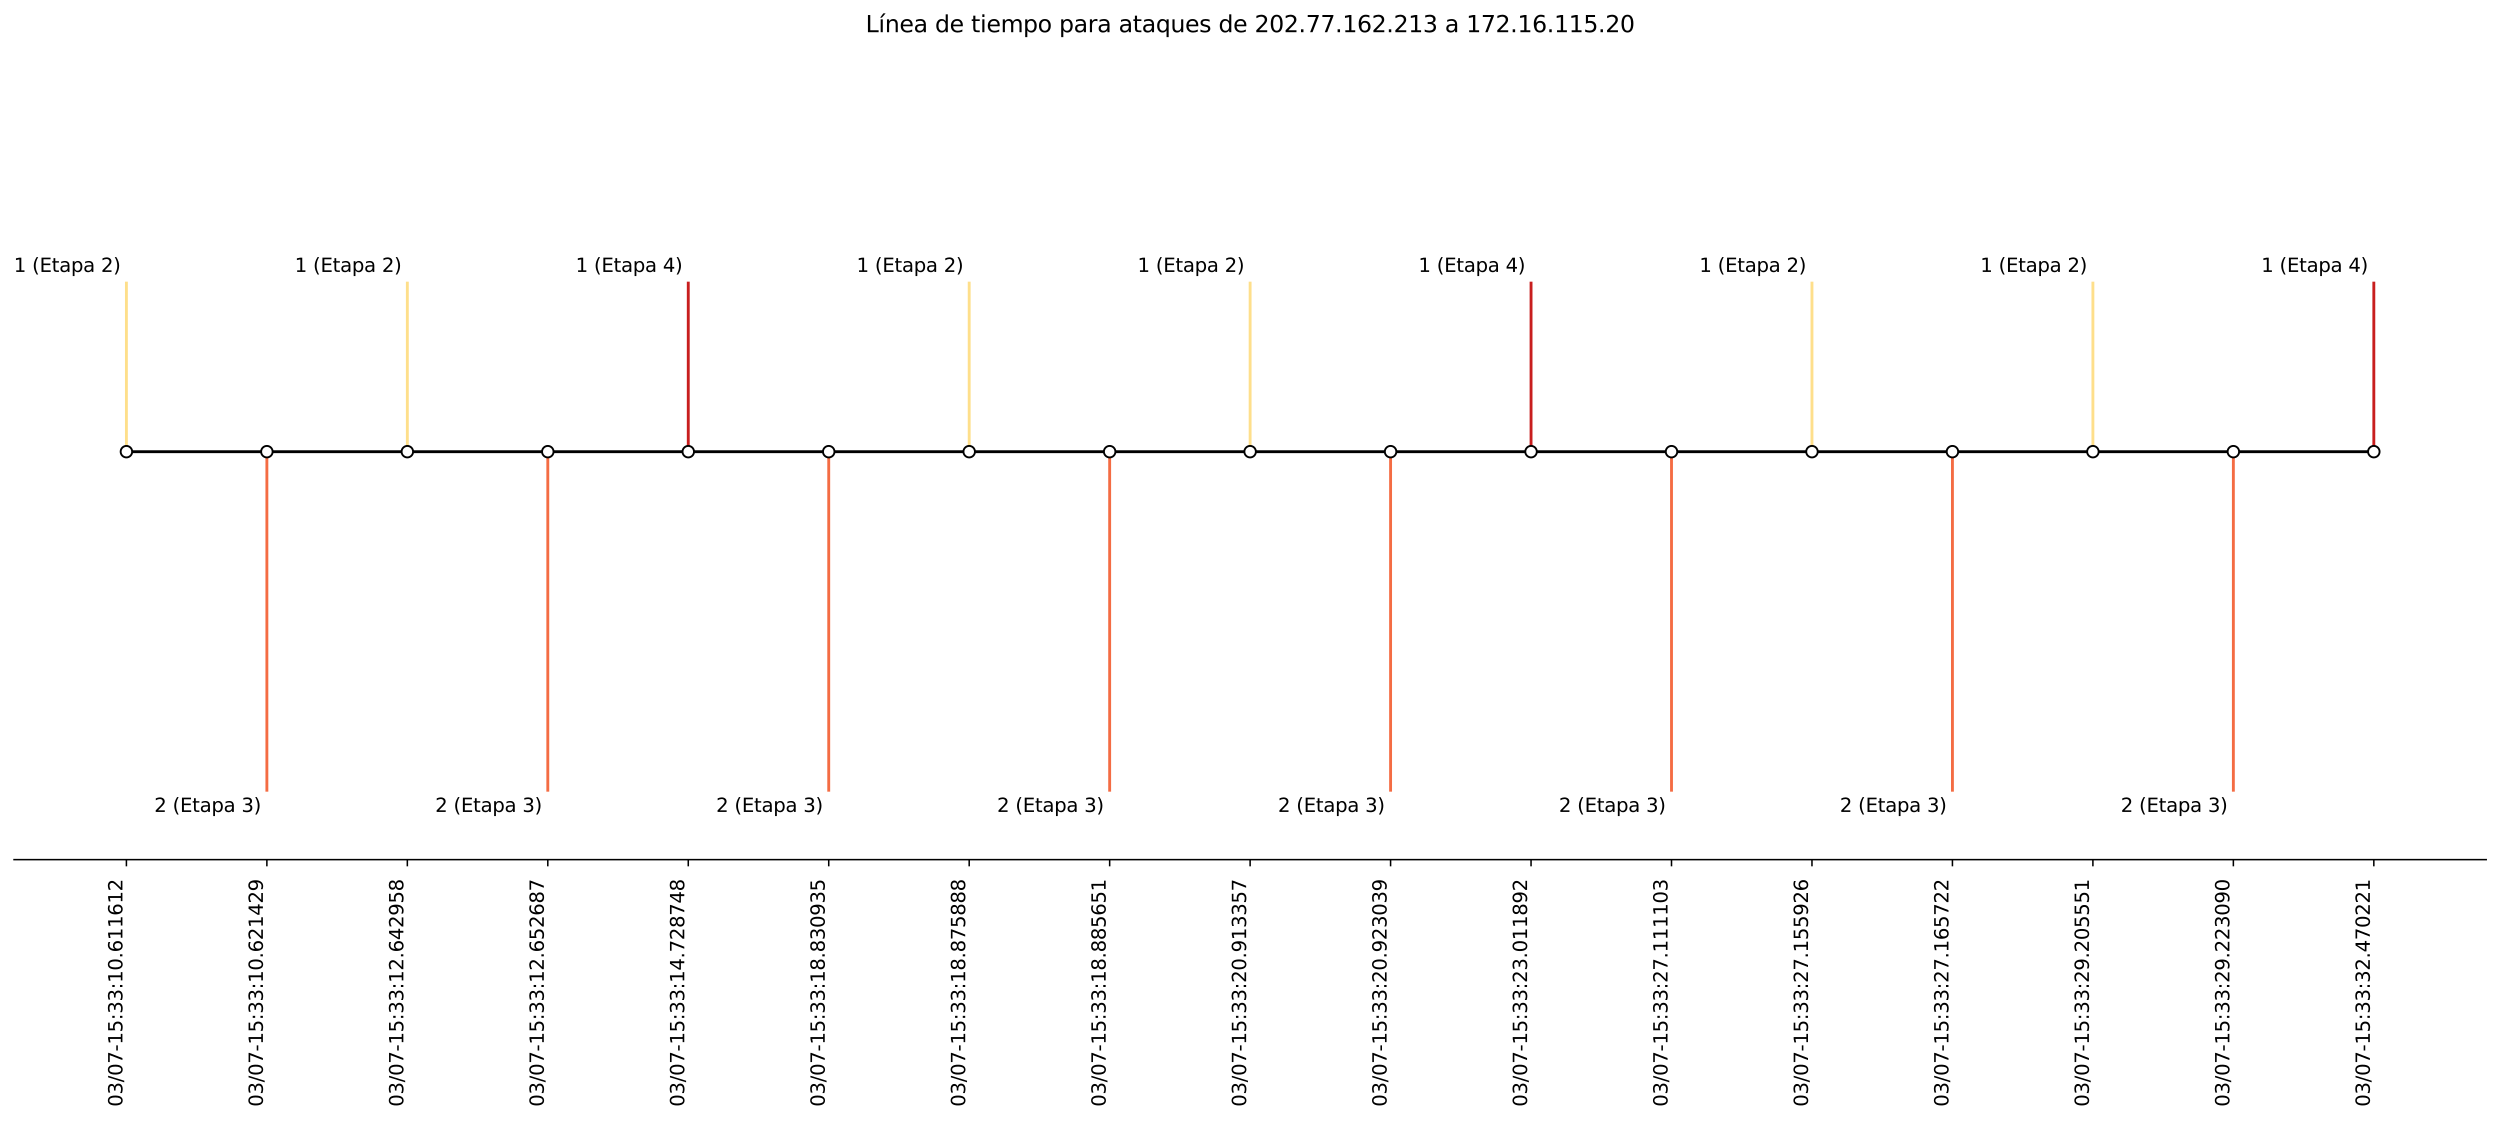 <?xml version="1.0" encoding="utf-8" standalone="no"?>
<!DOCTYPE svg PUBLIC "-//W3C//DTD SVG 1.1//EN"
  "http://www.w3.org/Graphics/SVG/1.1/DTD/svg11.dtd">
<svg height="584.4pt" version="1.1" viewBox="0 0 1303.836 584.4" width="1303.836pt" xmlns="http://www.w3.org/2000/svg" xmlns:xlink="http://www.w3.org/1999/xlink">
 <defs>
  <style type="text/css">*{stroke-linecap:butt;stroke-linejoin:round;}</style>
 </defs>
 <g id="figure_1">
  <g id="patch_1">
   <path d="M 0 584.4 
L 1303.836 584.4 
L 1303.836 0 
L 0 0 
z
" style="fill:#ffffff;"/>
  </g>
  <g id="axes_1">
   <g id="patch_2">
    <path d="M 7.323 448.329 
L 1296.636 448.329 
L 1296.636 22.798 
L 7.323 22.798 
z
" style="fill:#ffffff;"/>
   </g>
   <g id="matplotlib.axis_1">
    <g id="xtick_1">
     <g id="line2d_1">
      <defs>
       <path d="M 0 0 
L 0 3.5 
" id="mc23d4ef102" style="stroke:#000000;stroke-width:0.8;"/>
      </defs>
      <g>
       <use style="stroke:#000000;stroke-width:0.8;" x="65.928" xlink:href="#mc23d4ef102" y="448.329"/>
      </g>
     </g>
     <g id="text_1">
      <!-- 03/07-15:33:10.611612  -->
      <g transform="translate(63.848 577.2)rotate(-90)scale(0.1 -0.1)">
       <defs>
        <path d="M 2034 4250 
Q 1547 4250 1301 3770 
Q 1056 3291 1056 2328 
Q 1056 1369 1301 889 
Q 1547 409 2034 409 
Q 2525 409 2770 889 
Q 3016 1369 3016 2328 
Q 3016 3291 2770 3770 
Q 2525 4250 2034 4250 
z
M 2034 4750 
Q 2819 4750 3233 4129 
Q 3647 3509 3647 2328 
Q 3647 1150 3233 529 
Q 2819 -91 2034 -91 
Q 1250 -91 836 529 
Q 422 1150 422 2328 
Q 422 3509 836 4129 
Q 1250 4750 2034 4750 
z
" id="DejaVuSans-30" transform="scale(0.016)"/>
        <path d="M 2597 2516 
Q 3050 2419 3304 2112 
Q 3559 1806 3559 1356 
Q 3559 666 3084 287 
Q 2609 -91 1734 -91 
Q 1441 -91 1130 -33 
Q 819 25 488 141 
L 488 750 
Q 750 597 1062 519 
Q 1375 441 1716 441 
Q 2309 441 2620 675 
Q 2931 909 2931 1356 
Q 2931 1769 2642 2001 
Q 2353 2234 1838 2234 
L 1294 2234 
L 1294 2753 
L 1863 2753 
Q 2328 2753 2575 2939 
Q 2822 3125 2822 3475 
Q 2822 3834 2567 4026 
Q 2313 4219 1838 4219 
Q 1578 4219 1281 4162 
Q 984 4106 628 3988 
L 628 4550 
Q 988 4650 1302 4700 
Q 1616 4750 1894 4750 
Q 2613 4750 3031 4423 
Q 3450 4097 3450 3541 
Q 3450 3153 3228 2886 
Q 3006 2619 2597 2516 
z
" id="DejaVuSans-33" transform="scale(0.016)"/>
        <path d="M 1625 4666 
L 2156 4666 
L 531 -594 
L 0 -594 
L 1625 4666 
z
" id="DejaVuSans-2f" transform="scale(0.016)"/>
        <path d="M 525 4666 
L 3525 4666 
L 3525 4397 
L 1831 0 
L 1172 0 
L 2766 4134 
L 525 4134 
L 525 4666 
z
" id="DejaVuSans-37" transform="scale(0.016)"/>
        <path d="M 313 2009 
L 1997 2009 
L 1997 1497 
L 313 1497 
L 313 2009 
z
" id="DejaVuSans-2d" transform="scale(0.016)"/>
        <path d="M 794 531 
L 1825 531 
L 1825 4091 
L 703 3866 
L 703 4441 
L 1819 4666 
L 2450 4666 
L 2450 531 
L 3481 531 
L 3481 0 
L 794 0 
L 794 531 
z
" id="DejaVuSans-31" transform="scale(0.016)"/>
        <path d="M 691 4666 
L 3169 4666 
L 3169 4134 
L 1269 4134 
L 1269 2991 
Q 1406 3038 1543 3061 
Q 1681 3084 1819 3084 
Q 2600 3084 3056 2656 
Q 3513 2228 3513 1497 
Q 3513 744 3044 326 
Q 2575 -91 1722 -91 
Q 1428 -91 1123 -41 
Q 819 9 494 109 
L 494 744 
Q 775 591 1075 516 
Q 1375 441 1709 441 
Q 2250 441 2565 725 
Q 2881 1009 2881 1497 
Q 2881 1984 2565 2268 
Q 2250 2553 1709 2553 
Q 1456 2553 1204 2497 
Q 953 2441 691 2322 
L 691 4666 
z
" id="DejaVuSans-35" transform="scale(0.016)"/>
        <path d="M 750 794 
L 1409 794 
L 1409 0 
L 750 0 
L 750 794 
z
M 750 3309 
L 1409 3309 
L 1409 2516 
L 750 2516 
L 750 3309 
z
" id="DejaVuSans-3a" transform="scale(0.016)"/>
        <path d="M 684 794 
L 1344 794 
L 1344 0 
L 684 0 
L 684 794 
z
" id="DejaVuSans-2e" transform="scale(0.016)"/>
        <path d="M 2113 2584 
Q 1688 2584 1439 2293 
Q 1191 2003 1191 1497 
Q 1191 994 1439 701 
Q 1688 409 2113 409 
Q 2538 409 2786 701 
Q 3034 994 3034 1497 
Q 3034 2003 2786 2293 
Q 2538 2584 2113 2584 
z
M 3366 4563 
L 3366 3988 
Q 3128 4100 2886 4159 
Q 2644 4219 2406 4219 
Q 1781 4219 1451 3797 
Q 1122 3375 1075 2522 
Q 1259 2794 1537 2939 
Q 1816 3084 2150 3084 
Q 2853 3084 3261 2657 
Q 3669 2231 3669 1497 
Q 3669 778 3244 343 
Q 2819 -91 2113 -91 
Q 1303 -91 875 529 
Q 447 1150 447 2328 
Q 447 3434 972 4092 
Q 1497 4750 2381 4750 
Q 2619 4750 2861 4703 
Q 3103 4656 3366 4563 
z
" id="DejaVuSans-36" transform="scale(0.016)"/>
        <path d="M 1228 531 
L 3431 531 
L 3431 0 
L 469 0 
L 469 531 
Q 828 903 1448 1529 
Q 2069 2156 2228 2338 
Q 2531 2678 2651 2914 
Q 2772 3150 2772 3378 
Q 2772 3750 2511 3984 
Q 2250 4219 1831 4219 
Q 1534 4219 1204 4116 
Q 875 4013 500 3803 
L 500 4441 
Q 881 4594 1212 4672 
Q 1544 4750 1819 4750 
Q 2544 4750 2975 4387 
Q 3406 4025 3406 3419 
Q 3406 3131 3298 2873 
Q 3191 2616 2906 2266 
Q 2828 2175 2409 1742 
Q 1991 1309 1228 531 
z
" id="DejaVuSans-32" transform="scale(0.016)"/>
        <path id="DejaVuSans-20" transform="scale(0.016)"/>
       </defs>
       <use xlink:href="#DejaVuSans-30"/>
       <use x="63.623" xlink:href="#DejaVuSans-33"/>
       <use x="127.246" xlink:href="#DejaVuSans-2f"/>
       <use x="160.938" xlink:href="#DejaVuSans-30"/>
       <use x="224.561" xlink:href="#DejaVuSans-37"/>
       <use x="288.184" xlink:href="#DejaVuSans-2d"/>
       <use x="324.268" xlink:href="#DejaVuSans-31"/>
       <use x="387.891" xlink:href="#DejaVuSans-35"/>
       <use x="451.514" xlink:href="#DejaVuSans-3a"/>
       <use x="485.205" xlink:href="#DejaVuSans-33"/>
       <use x="548.828" xlink:href="#DejaVuSans-33"/>
       <use x="612.451" xlink:href="#DejaVuSans-3a"/>
       <use x="646.143" xlink:href="#DejaVuSans-31"/>
       <use x="709.766" xlink:href="#DejaVuSans-30"/>
       <use x="773.389" xlink:href="#DejaVuSans-2e"/>
       <use x="805.176" xlink:href="#DejaVuSans-36"/>
       <use x="868.799" xlink:href="#DejaVuSans-31"/>
       <use x="932.422" xlink:href="#DejaVuSans-31"/>
       <use x="996.045" xlink:href="#DejaVuSans-36"/>
       <use x="1059.668" xlink:href="#DejaVuSans-31"/>
       <use x="1123.291" xlink:href="#DejaVuSans-32"/>
       <use x="1186.914" xlink:href="#DejaVuSans-20"/>
      </g>
     </g>
    </g>
    <g id="xtick_2">
     <g id="line2d_2">
      <g>
       <use style="stroke:#000000;stroke-width:0.8;" x="139.185" xlink:href="#mc23d4ef102" y="448.329"/>
      </g>
     </g>
     <g id="text_2">
      <!-- 03/07-15:33:10.621429  -->
      <g transform="translate(137.105 577.2)rotate(-90)scale(0.1 -0.1)">
       <defs>
        <path d="M 2419 4116 
L 825 1625 
L 2419 1625 
L 2419 4116 
z
M 2253 4666 
L 3047 4666 
L 3047 1625 
L 3713 1625 
L 3713 1100 
L 3047 1100 
L 3047 0 
L 2419 0 
L 2419 1100 
L 313 1100 
L 313 1709 
L 2253 4666 
z
" id="DejaVuSans-34" transform="scale(0.016)"/>
        <path d="M 703 97 
L 703 672 
Q 941 559 1184 500 
Q 1428 441 1663 441 
Q 2288 441 2617 861 
Q 2947 1281 2994 2138 
Q 2813 1869 2534 1725 
Q 2256 1581 1919 1581 
Q 1219 1581 811 2004 
Q 403 2428 403 3163 
Q 403 3881 828 4315 
Q 1253 4750 1959 4750 
Q 2769 4750 3195 4129 
Q 3622 3509 3622 2328 
Q 3622 1225 3098 567 
Q 2575 -91 1691 -91 
Q 1453 -91 1209 -44 
Q 966 3 703 97 
z
M 1959 2075 
Q 2384 2075 2632 2365 
Q 2881 2656 2881 3163 
Q 2881 3666 2632 3958 
Q 2384 4250 1959 4250 
Q 1534 4250 1286 3958 
Q 1038 3666 1038 3163 
Q 1038 2656 1286 2365 
Q 1534 2075 1959 2075 
z
" id="DejaVuSans-39" transform="scale(0.016)"/>
       </defs>
       <use xlink:href="#DejaVuSans-30"/>
       <use x="63.623" xlink:href="#DejaVuSans-33"/>
       <use x="127.246" xlink:href="#DejaVuSans-2f"/>
       <use x="160.938" xlink:href="#DejaVuSans-30"/>
       <use x="224.561" xlink:href="#DejaVuSans-37"/>
       <use x="288.184" xlink:href="#DejaVuSans-2d"/>
       <use x="324.268" xlink:href="#DejaVuSans-31"/>
       <use x="387.891" xlink:href="#DejaVuSans-35"/>
       <use x="451.514" xlink:href="#DejaVuSans-3a"/>
       <use x="485.205" xlink:href="#DejaVuSans-33"/>
       <use x="548.828" xlink:href="#DejaVuSans-33"/>
       <use x="612.451" xlink:href="#DejaVuSans-3a"/>
       <use x="646.143" xlink:href="#DejaVuSans-31"/>
       <use x="709.766" xlink:href="#DejaVuSans-30"/>
       <use x="773.389" xlink:href="#DejaVuSans-2e"/>
       <use x="805.176" xlink:href="#DejaVuSans-36"/>
       <use x="868.799" xlink:href="#DejaVuSans-32"/>
       <use x="932.422" xlink:href="#DejaVuSans-31"/>
       <use x="996.045" xlink:href="#DejaVuSans-34"/>
       <use x="1059.668" xlink:href="#DejaVuSans-32"/>
       <use x="1123.291" xlink:href="#DejaVuSans-39"/>
       <use x="1186.914" xlink:href="#DejaVuSans-20"/>
      </g>
     </g>
    </g>
    <g id="xtick_3">
     <g id="line2d_3">
      <g>
       <use style="stroke:#000000;stroke-width:0.8;" x="212.441" xlink:href="#mc23d4ef102" y="448.329"/>
      </g>
     </g>
     <g id="text_3">
      <!-- 03/07-15:33:12.642958  -->
      <g transform="translate(210.361 577.2)rotate(-90)scale(0.1 -0.1)">
       <defs>
        <path d="M 2034 2216 
Q 1584 2216 1326 1975 
Q 1069 1734 1069 1313 
Q 1069 891 1326 650 
Q 1584 409 2034 409 
Q 2484 409 2743 651 
Q 3003 894 3003 1313 
Q 3003 1734 2745 1975 
Q 2488 2216 2034 2216 
z
M 1403 2484 
Q 997 2584 770 2862 
Q 544 3141 544 3541 
Q 544 4100 942 4425 
Q 1341 4750 2034 4750 
Q 2731 4750 3128 4425 
Q 3525 4100 3525 3541 
Q 3525 3141 3298 2862 
Q 3072 2584 2669 2484 
Q 3125 2378 3379 2068 
Q 3634 1759 3634 1313 
Q 3634 634 3220 271 
Q 2806 -91 2034 -91 
Q 1263 -91 848 271 
Q 434 634 434 1313 
Q 434 1759 690 2068 
Q 947 2378 1403 2484 
z
M 1172 3481 
Q 1172 3119 1398 2916 
Q 1625 2713 2034 2713 
Q 2441 2713 2670 2916 
Q 2900 3119 2900 3481 
Q 2900 3844 2670 4047 
Q 2441 4250 2034 4250 
Q 1625 4250 1398 4047 
Q 1172 3844 1172 3481 
z
" id="DejaVuSans-38" transform="scale(0.016)"/>
       </defs>
       <use xlink:href="#DejaVuSans-30"/>
       <use x="63.623" xlink:href="#DejaVuSans-33"/>
       <use x="127.246" xlink:href="#DejaVuSans-2f"/>
       <use x="160.938" xlink:href="#DejaVuSans-30"/>
       <use x="224.561" xlink:href="#DejaVuSans-37"/>
       <use x="288.184" xlink:href="#DejaVuSans-2d"/>
       <use x="324.268" xlink:href="#DejaVuSans-31"/>
       <use x="387.891" xlink:href="#DejaVuSans-35"/>
       <use x="451.514" xlink:href="#DejaVuSans-3a"/>
       <use x="485.205" xlink:href="#DejaVuSans-33"/>
       <use x="548.828" xlink:href="#DejaVuSans-33"/>
       <use x="612.451" xlink:href="#DejaVuSans-3a"/>
       <use x="646.143" xlink:href="#DejaVuSans-31"/>
       <use x="709.766" xlink:href="#DejaVuSans-32"/>
       <use x="773.389" xlink:href="#DejaVuSans-2e"/>
       <use x="805.176" xlink:href="#DejaVuSans-36"/>
       <use x="868.799" xlink:href="#DejaVuSans-34"/>
       <use x="932.422" xlink:href="#DejaVuSans-32"/>
       <use x="996.045" xlink:href="#DejaVuSans-39"/>
       <use x="1059.668" xlink:href="#DejaVuSans-35"/>
       <use x="1123.291" xlink:href="#DejaVuSans-38"/>
       <use x="1186.914" xlink:href="#DejaVuSans-20"/>
      </g>
     </g>
    </g>
    <g id="xtick_4">
     <g id="line2d_4">
      <g>
       <use style="stroke:#000000;stroke-width:0.8;" x="285.697" xlink:href="#mc23d4ef102" y="448.329"/>
      </g>
     </g>
     <g id="text_4">
      <!-- 03/07-15:33:12.652687  -->
      <g transform="translate(283.618 577.2)rotate(-90)scale(0.1 -0.1)">
       <use xlink:href="#DejaVuSans-30"/>
       <use x="63.623" xlink:href="#DejaVuSans-33"/>
       <use x="127.246" xlink:href="#DejaVuSans-2f"/>
       <use x="160.938" xlink:href="#DejaVuSans-30"/>
       <use x="224.561" xlink:href="#DejaVuSans-37"/>
       <use x="288.184" xlink:href="#DejaVuSans-2d"/>
       <use x="324.268" xlink:href="#DejaVuSans-31"/>
       <use x="387.891" xlink:href="#DejaVuSans-35"/>
       <use x="451.514" xlink:href="#DejaVuSans-3a"/>
       <use x="485.205" xlink:href="#DejaVuSans-33"/>
       <use x="548.828" xlink:href="#DejaVuSans-33"/>
       <use x="612.451" xlink:href="#DejaVuSans-3a"/>
       <use x="646.143" xlink:href="#DejaVuSans-31"/>
       <use x="709.766" xlink:href="#DejaVuSans-32"/>
       <use x="773.389" xlink:href="#DejaVuSans-2e"/>
       <use x="805.176" xlink:href="#DejaVuSans-36"/>
       <use x="868.799" xlink:href="#DejaVuSans-35"/>
       <use x="932.422" xlink:href="#DejaVuSans-32"/>
       <use x="996.045" xlink:href="#DejaVuSans-36"/>
       <use x="1059.668" xlink:href="#DejaVuSans-38"/>
       <use x="1123.291" xlink:href="#DejaVuSans-37"/>
       <use x="1186.914" xlink:href="#DejaVuSans-20"/>
      </g>
     </g>
    </g>
    <g id="xtick_5">
     <g id="line2d_5">
      <g>
       <use style="stroke:#000000;stroke-width:0.8;" x="358.954" xlink:href="#mc23d4ef102" y="448.329"/>
      </g>
     </g>
     <g id="text_5">
      <!-- 03/07-15:33:14.728748  -->
      <g transform="translate(356.874 577.2)rotate(-90)scale(0.1 -0.1)">
       <use xlink:href="#DejaVuSans-30"/>
       <use x="63.623" xlink:href="#DejaVuSans-33"/>
       <use x="127.246" xlink:href="#DejaVuSans-2f"/>
       <use x="160.938" xlink:href="#DejaVuSans-30"/>
       <use x="224.561" xlink:href="#DejaVuSans-37"/>
       <use x="288.184" xlink:href="#DejaVuSans-2d"/>
       <use x="324.268" xlink:href="#DejaVuSans-31"/>
       <use x="387.891" xlink:href="#DejaVuSans-35"/>
       <use x="451.514" xlink:href="#DejaVuSans-3a"/>
       <use x="485.205" xlink:href="#DejaVuSans-33"/>
       <use x="548.828" xlink:href="#DejaVuSans-33"/>
       <use x="612.451" xlink:href="#DejaVuSans-3a"/>
       <use x="646.143" xlink:href="#DejaVuSans-31"/>
       <use x="709.766" xlink:href="#DejaVuSans-34"/>
       <use x="773.389" xlink:href="#DejaVuSans-2e"/>
       <use x="805.176" xlink:href="#DejaVuSans-37"/>
       <use x="868.799" xlink:href="#DejaVuSans-32"/>
       <use x="932.422" xlink:href="#DejaVuSans-38"/>
       <use x="996.045" xlink:href="#DejaVuSans-37"/>
       <use x="1059.668" xlink:href="#DejaVuSans-34"/>
       <use x="1123.291" xlink:href="#DejaVuSans-38"/>
       <use x="1186.914" xlink:href="#DejaVuSans-20"/>
      </g>
     </g>
    </g>
    <g id="xtick_6">
     <g id="line2d_6">
      <g>
       <use style="stroke:#000000;stroke-width:0.8;" x="432.21" xlink:href="#mc23d4ef102" y="448.329"/>
      </g>
     </g>
     <g id="text_6">
      <!-- 03/07-15:33:18.830935  -->
      <g transform="translate(430.131 577.2)rotate(-90)scale(0.1 -0.1)">
       <use xlink:href="#DejaVuSans-30"/>
       <use x="63.623" xlink:href="#DejaVuSans-33"/>
       <use x="127.246" xlink:href="#DejaVuSans-2f"/>
       <use x="160.938" xlink:href="#DejaVuSans-30"/>
       <use x="224.561" xlink:href="#DejaVuSans-37"/>
       <use x="288.184" xlink:href="#DejaVuSans-2d"/>
       <use x="324.268" xlink:href="#DejaVuSans-31"/>
       <use x="387.891" xlink:href="#DejaVuSans-35"/>
       <use x="451.514" xlink:href="#DejaVuSans-3a"/>
       <use x="485.205" xlink:href="#DejaVuSans-33"/>
       <use x="548.828" xlink:href="#DejaVuSans-33"/>
       <use x="612.451" xlink:href="#DejaVuSans-3a"/>
       <use x="646.143" xlink:href="#DejaVuSans-31"/>
       <use x="709.766" xlink:href="#DejaVuSans-38"/>
       <use x="773.389" xlink:href="#DejaVuSans-2e"/>
       <use x="805.176" xlink:href="#DejaVuSans-38"/>
       <use x="868.799" xlink:href="#DejaVuSans-33"/>
       <use x="932.422" xlink:href="#DejaVuSans-30"/>
       <use x="996.045" xlink:href="#DejaVuSans-39"/>
       <use x="1059.668" xlink:href="#DejaVuSans-33"/>
       <use x="1123.291" xlink:href="#DejaVuSans-35"/>
       <use x="1186.914" xlink:href="#DejaVuSans-20"/>
      </g>
     </g>
    </g>
    <g id="xtick_7">
     <g id="line2d_7">
      <g>
       <use style="stroke:#000000;stroke-width:0.8;" x="505.467" xlink:href="#mc23d4ef102" y="448.329"/>
      </g>
     </g>
     <g id="text_7">
      <!-- 03/07-15:33:18.875888  -->
      <g transform="translate(503.387 577.2)rotate(-90)scale(0.1 -0.1)">
       <use xlink:href="#DejaVuSans-30"/>
       <use x="63.623" xlink:href="#DejaVuSans-33"/>
       <use x="127.246" xlink:href="#DejaVuSans-2f"/>
       <use x="160.938" xlink:href="#DejaVuSans-30"/>
       <use x="224.561" xlink:href="#DejaVuSans-37"/>
       <use x="288.184" xlink:href="#DejaVuSans-2d"/>
       <use x="324.268" xlink:href="#DejaVuSans-31"/>
       <use x="387.891" xlink:href="#DejaVuSans-35"/>
       <use x="451.514" xlink:href="#DejaVuSans-3a"/>
       <use x="485.205" xlink:href="#DejaVuSans-33"/>
       <use x="548.828" xlink:href="#DejaVuSans-33"/>
       <use x="612.451" xlink:href="#DejaVuSans-3a"/>
       <use x="646.143" xlink:href="#DejaVuSans-31"/>
       <use x="709.766" xlink:href="#DejaVuSans-38"/>
       <use x="773.389" xlink:href="#DejaVuSans-2e"/>
       <use x="805.176" xlink:href="#DejaVuSans-38"/>
       <use x="868.799" xlink:href="#DejaVuSans-37"/>
       <use x="932.422" xlink:href="#DejaVuSans-35"/>
       <use x="996.045" xlink:href="#DejaVuSans-38"/>
       <use x="1059.668" xlink:href="#DejaVuSans-38"/>
       <use x="1123.291" xlink:href="#DejaVuSans-38"/>
       <use x="1186.914" xlink:href="#DejaVuSans-20"/>
      </g>
     </g>
    </g>
    <g id="xtick_8">
     <g id="line2d_8">
      <g>
       <use style="stroke:#000000;stroke-width:0.8;" x="578.723" xlink:href="#mc23d4ef102" y="448.329"/>
      </g>
     </g>
     <g id="text_8">
      <!-- 03/07-15:33:18.885651  -->
      <g transform="translate(576.644 577.2)rotate(-90)scale(0.1 -0.1)">
       <use xlink:href="#DejaVuSans-30"/>
       <use x="63.623" xlink:href="#DejaVuSans-33"/>
       <use x="127.246" xlink:href="#DejaVuSans-2f"/>
       <use x="160.938" xlink:href="#DejaVuSans-30"/>
       <use x="224.561" xlink:href="#DejaVuSans-37"/>
       <use x="288.184" xlink:href="#DejaVuSans-2d"/>
       <use x="324.268" xlink:href="#DejaVuSans-31"/>
       <use x="387.891" xlink:href="#DejaVuSans-35"/>
       <use x="451.514" xlink:href="#DejaVuSans-3a"/>
       <use x="485.205" xlink:href="#DejaVuSans-33"/>
       <use x="548.828" xlink:href="#DejaVuSans-33"/>
       <use x="612.451" xlink:href="#DejaVuSans-3a"/>
       <use x="646.143" xlink:href="#DejaVuSans-31"/>
       <use x="709.766" xlink:href="#DejaVuSans-38"/>
       <use x="773.389" xlink:href="#DejaVuSans-2e"/>
       <use x="805.176" xlink:href="#DejaVuSans-38"/>
       <use x="868.799" xlink:href="#DejaVuSans-38"/>
       <use x="932.422" xlink:href="#DejaVuSans-35"/>
       <use x="996.045" xlink:href="#DejaVuSans-36"/>
       <use x="1059.668" xlink:href="#DejaVuSans-35"/>
       <use x="1123.291" xlink:href="#DejaVuSans-31"/>
       <use x="1186.914" xlink:href="#DejaVuSans-20"/>
      </g>
     </g>
    </g>
    <g id="xtick_9">
     <g id="line2d_9">
      <g>
       <use style="stroke:#000000;stroke-width:0.8;" x="651.98" xlink:href="#mc23d4ef102" y="448.329"/>
      </g>
     </g>
     <g id="text_9">
      <!-- 03/07-15:33:20.913357  -->
      <g transform="translate(649.9 577.2)rotate(-90)scale(0.1 -0.1)">
       <use xlink:href="#DejaVuSans-30"/>
       <use x="63.623" xlink:href="#DejaVuSans-33"/>
       <use x="127.246" xlink:href="#DejaVuSans-2f"/>
       <use x="160.938" xlink:href="#DejaVuSans-30"/>
       <use x="224.561" xlink:href="#DejaVuSans-37"/>
       <use x="288.184" xlink:href="#DejaVuSans-2d"/>
       <use x="324.268" xlink:href="#DejaVuSans-31"/>
       <use x="387.891" xlink:href="#DejaVuSans-35"/>
       <use x="451.514" xlink:href="#DejaVuSans-3a"/>
       <use x="485.205" xlink:href="#DejaVuSans-33"/>
       <use x="548.828" xlink:href="#DejaVuSans-33"/>
       <use x="612.451" xlink:href="#DejaVuSans-3a"/>
       <use x="646.143" xlink:href="#DejaVuSans-32"/>
       <use x="709.766" xlink:href="#DejaVuSans-30"/>
       <use x="773.389" xlink:href="#DejaVuSans-2e"/>
       <use x="805.176" xlink:href="#DejaVuSans-39"/>
       <use x="868.799" xlink:href="#DejaVuSans-31"/>
       <use x="932.422" xlink:href="#DejaVuSans-33"/>
       <use x="996.045" xlink:href="#DejaVuSans-33"/>
       <use x="1059.668" xlink:href="#DejaVuSans-35"/>
       <use x="1123.291" xlink:href="#DejaVuSans-37"/>
       <use x="1186.914" xlink:href="#DejaVuSans-20"/>
      </g>
     </g>
    </g>
    <g id="xtick_10">
     <g id="line2d_10">
      <g>
       <use style="stroke:#000000;stroke-width:0.8;" x="725.236" xlink:href="#mc23d4ef102" y="448.329"/>
      </g>
     </g>
     <g id="text_10">
      <!-- 03/07-15:33:20.923039  -->
      <g transform="translate(723.156 577.2)rotate(-90)scale(0.1 -0.1)">
       <use xlink:href="#DejaVuSans-30"/>
       <use x="63.623" xlink:href="#DejaVuSans-33"/>
       <use x="127.246" xlink:href="#DejaVuSans-2f"/>
       <use x="160.938" xlink:href="#DejaVuSans-30"/>
       <use x="224.561" xlink:href="#DejaVuSans-37"/>
       <use x="288.184" xlink:href="#DejaVuSans-2d"/>
       <use x="324.268" xlink:href="#DejaVuSans-31"/>
       <use x="387.891" xlink:href="#DejaVuSans-35"/>
       <use x="451.514" xlink:href="#DejaVuSans-3a"/>
       <use x="485.205" xlink:href="#DejaVuSans-33"/>
       <use x="548.828" xlink:href="#DejaVuSans-33"/>
       <use x="612.451" xlink:href="#DejaVuSans-3a"/>
       <use x="646.143" xlink:href="#DejaVuSans-32"/>
       <use x="709.766" xlink:href="#DejaVuSans-30"/>
       <use x="773.389" xlink:href="#DejaVuSans-2e"/>
       <use x="805.176" xlink:href="#DejaVuSans-39"/>
       <use x="868.799" xlink:href="#DejaVuSans-32"/>
       <use x="932.422" xlink:href="#DejaVuSans-33"/>
       <use x="996.045" xlink:href="#DejaVuSans-30"/>
       <use x="1059.668" xlink:href="#DejaVuSans-33"/>
       <use x="1123.291" xlink:href="#DejaVuSans-39"/>
       <use x="1186.914" xlink:href="#DejaVuSans-20"/>
      </g>
     </g>
    </g>
    <g id="xtick_11">
     <g id="line2d_11">
      <g>
       <use style="stroke:#000000;stroke-width:0.8;" x="798.493" xlink:href="#mc23d4ef102" y="448.329"/>
      </g>
     </g>
     <g id="text_11">
      <!-- 03/07-15:33:23.011892  -->
      <g transform="translate(796.413 577.2)rotate(-90)scale(0.1 -0.1)">
       <use xlink:href="#DejaVuSans-30"/>
       <use x="63.623" xlink:href="#DejaVuSans-33"/>
       <use x="127.246" xlink:href="#DejaVuSans-2f"/>
       <use x="160.938" xlink:href="#DejaVuSans-30"/>
       <use x="224.561" xlink:href="#DejaVuSans-37"/>
       <use x="288.184" xlink:href="#DejaVuSans-2d"/>
       <use x="324.268" xlink:href="#DejaVuSans-31"/>
       <use x="387.891" xlink:href="#DejaVuSans-35"/>
       <use x="451.514" xlink:href="#DejaVuSans-3a"/>
       <use x="485.205" xlink:href="#DejaVuSans-33"/>
       <use x="548.828" xlink:href="#DejaVuSans-33"/>
       <use x="612.451" xlink:href="#DejaVuSans-3a"/>
       <use x="646.143" xlink:href="#DejaVuSans-32"/>
       <use x="709.766" xlink:href="#DejaVuSans-33"/>
       <use x="773.389" xlink:href="#DejaVuSans-2e"/>
       <use x="805.176" xlink:href="#DejaVuSans-30"/>
       <use x="868.799" xlink:href="#DejaVuSans-31"/>
       <use x="932.422" xlink:href="#DejaVuSans-31"/>
       <use x="996.045" xlink:href="#DejaVuSans-38"/>
       <use x="1059.668" xlink:href="#DejaVuSans-39"/>
       <use x="1123.291" xlink:href="#DejaVuSans-32"/>
       <use x="1186.914" xlink:href="#DejaVuSans-20"/>
      </g>
     </g>
    </g>
    <g id="xtick_12">
     <g id="line2d_12">
      <g>
       <use style="stroke:#000000;stroke-width:0.8;" x="871.749" xlink:href="#mc23d4ef102" y="448.329"/>
      </g>
     </g>
     <g id="text_12">
      <!-- 03/07-15:33:27.111103  -->
      <g transform="translate(869.669 577.2)rotate(-90)scale(0.1 -0.1)">
       <use xlink:href="#DejaVuSans-30"/>
       <use x="63.623" xlink:href="#DejaVuSans-33"/>
       <use x="127.246" xlink:href="#DejaVuSans-2f"/>
       <use x="160.938" xlink:href="#DejaVuSans-30"/>
       <use x="224.561" xlink:href="#DejaVuSans-37"/>
       <use x="288.184" xlink:href="#DejaVuSans-2d"/>
       <use x="324.268" xlink:href="#DejaVuSans-31"/>
       <use x="387.891" xlink:href="#DejaVuSans-35"/>
       <use x="451.514" xlink:href="#DejaVuSans-3a"/>
       <use x="485.205" xlink:href="#DejaVuSans-33"/>
       <use x="548.828" xlink:href="#DejaVuSans-33"/>
       <use x="612.451" xlink:href="#DejaVuSans-3a"/>
       <use x="646.143" xlink:href="#DejaVuSans-32"/>
       <use x="709.766" xlink:href="#DejaVuSans-37"/>
       <use x="773.389" xlink:href="#DejaVuSans-2e"/>
       <use x="805.176" xlink:href="#DejaVuSans-31"/>
       <use x="868.799" xlink:href="#DejaVuSans-31"/>
       <use x="932.422" xlink:href="#DejaVuSans-31"/>
       <use x="996.045" xlink:href="#DejaVuSans-31"/>
       <use x="1059.668" xlink:href="#DejaVuSans-30"/>
       <use x="1123.291" xlink:href="#DejaVuSans-33"/>
       <use x="1186.914" xlink:href="#DejaVuSans-20"/>
      </g>
     </g>
    </g>
    <g id="xtick_13">
     <g id="line2d_13">
      <g>
       <use style="stroke:#000000;stroke-width:0.8;" x="945.005" xlink:href="#mc23d4ef102" y="448.329"/>
      </g>
     </g>
     <g id="text_13">
      <!-- 03/07-15:33:27.155926  -->
      <g transform="translate(942.926 577.2)rotate(-90)scale(0.1 -0.1)">
       <use xlink:href="#DejaVuSans-30"/>
       <use x="63.623" xlink:href="#DejaVuSans-33"/>
       <use x="127.246" xlink:href="#DejaVuSans-2f"/>
       <use x="160.938" xlink:href="#DejaVuSans-30"/>
       <use x="224.561" xlink:href="#DejaVuSans-37"/>
       <use x="288.184" xlink:href="#DejaVuSans-2d"/>
       <use x="324.268" xlink:href="#DejaVuSans-31"/>
       <use x="387.891" xlink:href="#DejaVuSans-35"/>
       <use x="451.514" xlink:href="#DejaVuSans-3a"/>
       <use x="485.205" xlink:href="#DejaVuSans-33"/>
       <use x="548.828" xlink:href="#DejaVuSans-33"/>
       <use x="612.451" xlink:href="#DejaVuSans-3a"/>
       <use x="646.143" xlink:href="#DejaVuSans-32"/>
       <use x="709.766" xlink:href="#DejaVuSans-37"/>
       <use x="773.389" xlink:href="#DejaVuSans-2e"/>
       <use x="805.176" xlink:href="#DejaVuSans-31"/>
       <use x="868.799" xlink:href="#DejaVuSans-35"/>
       <use x="932.422" xlink:href="#DejaVuSans-35"/>
       <use x="996.045" xlink:href="#DejaVuSans-39"/>
       <use x="1059.668" xlink:href="#DejaVuSans-32"/>
       <use x="1123.291" xlink:href="#DejaVuSans-36"/>
       <use x="1186.914" xlink:href="#DejaVuSans-20"/>
      </g>
     </g>
    </g>
    <g id="xtick_14">
     <g id="line2d_14">
      <g>
       <use style="stroke:#000000;stroke-width:0.8;" x="1018.262" xlink:href="#mc23d4ef102" y="448.329"/>
      </g>
     </g>
     <g id="text_14">
      <!-- 03/07-15:33:27.165722  -->
      <g transform="translate(1016.182 577.2)rotate(-90)scale(0.1 -0.1)">
       <use xlink:href="#DejaVuSans-30"/>
       <use x="63.623" xlink:href="#DejaVuSans-33"/>
       <use x="127.246" xlink:href="#DejaVuSans-2f"/>
       <use x="160.938" xlink:href="#DejaVuSans-30"/>
       <use x="224.561" xlink:href="#DejaVuSans-37"/>
       <use x="288.184" xlink:href="#DejaVuSans-2d"/>
       <use x="324.268" xlink:href="#DejaVuSans-31"/>
       <use x="387.891" xlink:href="#DejaVuSans-35"/>
       <use x="451.514" xlink:href="#DejaVuSans-3a"/>
       <use x="485.205" xlink:href="#DejaVuSans-33"/>
       <use x="548.828" xlink:href="#DejaVuSans-33"/>
       <use x="612.451" xlink:href="#DejaVuSans-3a"/>
       <use x="646.143" xlink:href="#DejaVuSans-32"/>
       <use x="709.766" xlink:href="#DejaVuSans-37"/>
       <use x="773.389" xlink:href="#DejaVuSans-2e"/>
       <use x="805.176" xlink:href="#DejaVuSans-31"/>
       <use x="868.799" xlink:href="#DejaVuSans-36"/>
       <use x="932.422" xlink:href="#DejaVuSans-35"/>
       <use x="996.045" xlink:href="#DejaVuSans-37"/>
       <use x="1059.668" xlink:href="#DejaVuSans-32"/>
       <use x="1123.291" xlink:href="#DejaVuSans-32"/>
       <use x="1186.914" xlink:href="#DejaVuSans-20"/>
      </g>
     </g>
    </g>
    <g id="xtick_15">
     <g id="line2d_15">
      <g>
       <use style="stroke:#000000;stroke-width:0.8;" x="1091.518" xlink:href="#mc23d4ef102" y="448.329"/>
      </g>
     </g>
     <g id="text_15">
      <!-- 03/07-15:33:29.205551  -->
      <g transform="translate(1089.439 577.2)rotate(-90)scale(0.1 -0.1)">
       <use xlink:href="#DejaVuSans-30"/>
       <use x="63.623" xlink:href="#DejaVuSans-33"/>
       <use x="127.246" xlink:href="#DejaVuSans-2f"/>
       <use x="160.938" xlink:href="#DejaVuSans-30"/>
       <use x="224.561" xlink:href="#DejaVuSans-37"/>
       <use x="288.184" xlink:href="#DejaVuSans-2d"/>
       <use x="324.268" xlink:href="#DejaVuSans-31"/>
       <use x="387.891" xlink:href="#DejaVuSans-35"/>
       <use x="451.514" xlink:href="#DejaVuSans-3a"/>
       <use x="485.205" xlink:href="#DejaVuSans-33"/>
       <use x="548.828" xlink:href="#DejaVuSans-33"/>
       <use x="612.451" xlink:href="#DejaVuSans-3a"/>
       <use x="646.143" xlink:href="#DejaVuSans-32"/>
       <use x="709.766" xlink:href="#DejaVuSans-39"/>
       <use x="773.389" xlink:href="#DejaVuSans-2e"/>
       <use x="805.176" xlink:href="#DejaVuSans-32"/>
       <use x="868.799" xlink:href="#DejaVuSans-30"/>
       <use x="932.422" xlink:href="#DejaVuSans-35"/>
       <use x="996.045" xlink:href="#DejaVuSans-35"/>
       <use x="1059.668" xlink:href="#DejaVuSans-35"/>
       <use x="1123.291" xlink:href="#DejaVuSans-31"/>
       <use x="1186.914" xlink:href="#DejaVuSans-20"/>
      </g>
     </g>
    </g>
    <g id="xtick_16">
     <g id="line2d_16">
      <g>
       <use style="stroke:#000000;stroke-width:0.8;" x="1164.775" xlink:href="#mc23d4ef102" y="448.329"/>
      </g>
     </g>
     <g id="text_16">
      <!-- 03/07-15:33:29.223090  -->
      <g transform="translate(1162.695 577.2)rotate(-90)scale(0.1 -0.1)">
       <use xlink:href="#DejaVuSans-30"/>
       <use x="63.623" xlink:href="#DejaVuSans-33"/>
       <use x="127.246" xlink:href="#DejaVuSans-2f"/>
       <use x="160.938" xlink:href="#DejaVuSans-30"/>
       <use x="224.561" xlink:href="#DejaVuSans-37"/>
       <use x="288.184" xlink:href="#DejaVuSans-2d"/>
       <use x="324.268" xlink:href="#DejaVuSans-31"/>
       <use x="387.891" xlink:href="#DejaVuSans-35"/>
       <use x="451.514" xlink:href="#DejaVuSans-3a"/>
       <use x="485.205" xlink:href="#DejaVuSans-33"/>
       <use x="548.828" xlink:href="#DejaVuSans-33"/>
       <use x="612.451" xlink:href="#DejaVuSans-3a"/>
       <use x="646.143" xlink:href="#DejaVuSans-32"/>
       <use x="709.766" xlink:href="#DejaVuSans-39"/>
       <use x="773.389" xlink:href="#DejaVuSans-2e"/>
       <use x="805.176" xlink:href="#DejaVuSans-32"/>
       <use x="868.799" xlink:href="#DejaVuSans-32"/>
       <use x="932.422" xlink:href="#DejaVuSans-33"/>
       <use x="996.045" xlink:href="#DejaVuSans-30"/>
       <use x="1059.668" xlink:href="#DejaVuSans-39"/>
       <use x="1123.291" xlink:href="#DejaVuSans-30"/>
       <use x="1186.914" xlink:href="#DejaVuSans-20"/>
      </g>
     </g>
    </g>
    <g id="xtick_17">
     <g id="line2d_17">
      <g>
       <use style="stroke:#000000;stroke-width:0.8;" x="1238.031" xlink:href="#mc23d4ef102" y="448.329"/>
      </g>
     </g>
     <g id="text_17">
      <!-- 03/07-15:33:32.470221  -->
      <g transform="translate(1235.952 577.2)rotate(-90)scale(0.1 -0.1)">
       <use xlink:href="#DejaVuSans-30"/>
       <use x="63.623" xlink:href="#DejaVuSans-33"/>
       <use x="127.246" xlink:href="#DejaVuSans-2f"/>
       <use x="160.938" xlink:href="#DejaVuSans-30"/>
       <use x="224.561" xlink:href="#DejaVuSans-37"/>
       <use x="288.184" xlink:href="#DejaVuSans-2d"/>
       <use x="324.268" xlink:href="#DejaVuSans-31"/>
       <use x="387.891" xlink:href="#DejaVuSans-35"/>
       <use x="451.514" xlink:href="#DejaVuSans-3a"/>
       <use x="485.205" xlink:href="#DejaVuSans-33"/>
       <use x="548.828" xlink:href="#DejaVuSans-33"/>
       <use x="612.451" xlink:href="#DejaVuSans-3a"/>
       <use x="646.143" xlink:href="#DejaVuSans-33"/>
       <use x="709.766" xlink:href="#DejaVuSans-32"/>
       <use x="773.389" xlink:href="#DejaVuSans-2e"/>
       <use x="805.176" xlink:href="#DejaVuSans-34"/>
       <use x="868.799" xlink:href="#DejaVuSans-37"/>
       <use x="932.422" xlink:href="#DejaVuSans-30"/>
       <use x="996.045" xlink:href="#DejaVuSans-32"/>
       <use x="1059.668" xlink:href="#DejaVuSans-32"/>
       <use x="1123.291" xlink:href="#DejaVuSans-31"/>
       <use x="1186.914" xlink:href="#DejaVuSans-20"/>
      </g>
     </g>
    </g>
   </g>
   <g id="LineCollection_1">
    <path clip-path="url(#pc7548e78b1)" d="M 65.928 235.564 
L 65.928 146.911 
" style="fill:none;stroke:#fedf8b;stroke-width:1.5;"/>
    <path clip-path="url(#pc7548e78b1)" d="M 139.185 235.564 
L 139.185 412.868 
" style="fill:none;stroke:#f46c43;stroke-width:1.5;"/>
    <path clip-path="url(#pc7548e78b1)" d="M 212.441 235.564 
L 212.441 146.911 
" style="fill:none;stroke:#fedf8b;stroke-width:1.5;"/>
    <path clip-path="url(#pc7548e78b1)" d="M 285.697 235.564 
L 285.697 412.868 
" style="fill:none;stroke:#f46c43;stroke-width:1.5;"/>
    <path clip-path="url(#pc7548e78b1)" d="M 358.954 235.564 
L 358.954 146.911 
" style="fill:none;stroke:#c81e1e;stroke-width:1.5;"/>
    <path clip-path="url(#pc7548e78b1)" d="M 432.21 235.564 
L 432.21 412.868 
" style="fill:none;stroke:#f46c43;stroke-width:1.5;"/>
    <path clip-path="url(#pc7548e78b1)" d="M 505.467 235.564 
L 505.467 146.911 
" style="fill:none;stroke:#fedf8b;stroke-width:1.5;"/>
    <path clip-path="url(#pc7548e78b1)" d="M 578.723 235.564 
L 578.723 412.868 
" style="fill:none;stroke:#f46c43;stroke-width:1.5;"/>
    <path clip-path="url(#pc7548e78b1)" d="M 651.98 235.564 
L 651.98 146.911 
" style="fill:none;stroke:#fedf8b;stroke-width:1.5;"/>
    <path clip-path="url(#pc7548e78b1)" d="M 725.236 235.564 
L 725.236 412.868 
" style="fill:none;stroke:#f46c43;stroke-width:1.5;"/>
    <path clip-path="url(#pc7548e78b1)" d="M 798.493 235.564 
L 798.493 146.911 
" style="fill:none;stroke:#c81e1e;stroke-width:1.5;"/>
    <path clip-path="url(#pc7548e78b1)" d="M 871.749 235.564 
L 871.749 412.868 
" style="fill:none;stroke:#f46c43;stroke-width:1.5;"/>
    <path clip-path="url(#pc7548e78b1)" d="M 945.005 235.564 
L 945.005 146.911 
" style="fill:none;stroke:#fedf8b;stroke-width:1.5;"/>
    <path clip-path="url(#pc7548e78b1)" d="M 1018.262 235.564 
L 1018.262 412.868 
" style="fill:none;stroke:#f46c43;stroke-width:1.5;"/>
    <path clip-path="url(#pc7548e78b1)" d="M 1091.518 235.564 
L 1091.518 146.911 
" style="fill:none;stroke:#fedf8b;stroke-width:1.5;"/>
    <path clip-path="url(#pc7548e78b1)" d="M 1164.775 235.564 
L 1164.775 412.868 
" style="fill:none;stroke:#f46c43;stroke-width:1.5;"/>
    <path clip-path="url(#pc7548e78b1)" d="M 1238.031 235.564 
L 1238.031 146.911 
" style="fill:none;stroke:#c81e1e;stroke-width:1.5;"/>
   </g>
   <g id="line2d_18">
    <path clip-path="url(#pc7548e78b1)" d="M 65.928 235.564 
L 139.185 235.564 
L 212.441 235.564 
L 285.697 235.564 
L 358.954 235.564 
L 432.21 235.564 
L 505.467 235.564 
L 578.723 235.564 
L 651.98 235.564 
L 725.236 235.564 
L 798.493 235.564 
L 871.749 235.564 
L 945.005 235.564 
L 1018.262 235.564 
L 1091.518 235.564 
L 1164.775 235.564 
L 1238.031 235.564 
" style="fill:none;stroke:#000000;stroke-linecap:square;stroke-width:1.5;"/>
    <defs>
     <path d="M 0 3 
C 0.796 3 1.559 2.684 2.121 2.121 
C 2.684 1.559 3 0.796 3 0 
C 3 -0.796 2.684 -1.559 2.121 -2.121 
C 1.559 -2.684 0.796 -3 0 -3 
C -0.796 -3 -1.559 -2.684 -2.121 -2.121 
C -2.684 -1.559 -3 -0.796 -3 0 
C -3 0.796 -2.684 1.559 -2.121 2.121 
C -1.559 2.684 -0.796 3 0 3 
z
" id="mc18276f564" style="stroke:#000000;"/>
    </defs>
    <g clip-path="url(#pc7548e78b1)">
     <use style="fill:#ffffff;stroke:#000000;" x="65.928" xlink:href="#mc18276f564" y="235.564"/>
     <use style="fill:#ffffff;stroke:#000000;" x="139.185" xlink:href="#mc18276f564" y="235.564"/>
     <use style="fill:#ffffff;stroke:#000000;" x="212.441" xlink:href="#mc18276f564" y="235.564"/>
     <use style="fill:#ffffff;stroke:#000000;" x="285.697" xlink:href="#mc18276f564" y="235.564"/>
     <use style="fill:#ffffff;stroke:#000000;" x="358.954" xlink:href="#mc18276f564" y="235.564"/>
     <use style="fill:#ffffff;stroke:#000000;" x="432.21" xlink:href="#mc18276f564" y="235.564"/>
     <use style="fill:#ffffff;stroke:#000000;" x="505.467" xlink:href="#mc18276f564" y="235.564"/>
     <use style="fill:#ffffff;stroke:#000000;" x="578.723" xlink:href="#mc18276f564" y="235.564"/>
     <use style="fill:#ffffff;stroke:#000000;" x="651.98" xlink:href="#mc18276f564" y="235.564"/>
     <use style="fill:#ffffff;stroke:#000000;" x="725.236" xlink:href="#mc18276f564" y="235.564"/>
     <use style="fill:#ffffff;stroke:#000000;" x="798.493" xlink:href="#mc18276f564" y="235.564"/>
     <use style="fill:#ffffff;stroke:#000000;" x="871.749" xlink:href="#mc18276f564" y="235.564"/>
     <use style="fill:#ffffff;stroke:#000000;" x="945.005" xlink:href="#mc18276f564" y="235.564"/>
     <use style="fill:#ffffff;stroke:#000000;" x="1018.262" xlink:href="#mc18276f564" y="235.564"/>
     <use style="fill:#ffffff;stroke:#000000;" x="1091.518" xlink:href="#mc18276f564" y="235.564"/>
     <use style="fill:#ffffff;stroke:#000000;" x="1164.775" xlink:href="#mc18276f564" y="235.564"/>
     <use style="fill:#ffffff;stroke:#000000;" x="1238.031" xlink:href="#mc18276f564" y="235.564"/>
    </g>
   </g>
   <g id="patch_3">
    <path d="M 7.323 448.329 
L 1296.636 448.329 
" style="fill:none;stroke:#000000;stroke-linecap:square;stroke-linejoin:miter;stroke-width:0.8;"/>
   </g>
   <g id="text_18">
    <!-- 1 (Etapa 2) -->
    <g transform="translate(7.2 141.832)scale(0.1 -0.1)">
     <defs>
      <path d="M 1984 4856 
Q 1566 4138 1362 3434 
Q 1159 2731 1159 2009 
Q 1159 1288 1364 580 
Q 1569 -128 1984 -844 
L 1484 -844 
Q 1016 -109 783 600 
Q 550 1309 550 2009 
Q 550 2706 781 3412 
Q 1013 4119 1484 4856 
L 1984 4856 
z
" id="DejaVuSans-28" transform="scale(0.016)"/>
      <path d="M 628 4666 
L 3578 4666 
L 3578 4134 
L 1259 4134 
L 1259 2753 
L 3481 2753 
L 3481 2222 
L 1259 2222 
L 1259 531 
L 3634 531 
L 3634 0 
L 628 0 
L 628 4666 
z
" id="DejaVuSans-45" transform="scale(0.016)"/>
      <path d="M 1172 4494 
L 1172 3500 
L 2356 3500 
L 2356 3053 
L 1172 3053 
L 1172 1153 
Q 1172 725 1289 603 
Q 1406 481 1766 481 
L 2356 481 
L 2356 0 
L 1766 0 
Q 1100 0 847 248 
Q 594 497 594 1153 
L 594 3053 
L 172 3053 
L 172 3500 
L 594 3500 
L 594 4494 
L 1172 4494 
z
" id="DejaVuSans-74" transform="scale(0.016)"/>
      <path d="M 2194 1759 
Q 1497 1759 1228 1600 
Q 959 1441 959 1056 
Q 959 750 1161 570 
Q 1363 391 1709 391 
Q 2188 391 2477 730 
Q 2766 1069 2766 1631 
L 2766 1759 
L 2194 1759 
z
M 3341 1997 
L 3341 0 
L 2766 0 
L 2766 531 
Q 2569 213 2275 61 
Q 1981 -91 1556 -91 
Q 1019 -91 701 211 
Q 384 513 384 1019 
Q 384 1609 779 1909 
Q 1175 2209 1959 2209 
L 2766 2209 
L 2766 2266 
Q 2766 2663 2505 2880 
Q 2244 3097 1772 3097 
Q 1472 3097 1187 3025 
Q 903 2953 641 2809 
L 641 3341 
Q 956 3463 1253 3523 
Q 1550 3584 1831 3584 
Q 2591 3584 2966 3190 
Q 3341 2797 3341 1997 
z
" id="DejaVuSans-61" transform="scale(0.016)"/>
      <path d="M 1159 525 
L 1159 -1331 
L 581 -1331 
L 581 3500 
L 1159 3500 
L 1159 2969 
Q 1341 3281 1617 3432 
Q 1894 3584 2278 3584 
Q 2916 3584 3314 3078 
Q 3713 2572 3713 1747 
Q 3713 922 3314 415 
Q 2916 -91 2278 -91 
Q 1894 -91 1617 61 
Q 1341 213 1159 525 
z
M 3116 1747 
Q 3116 2381 2855 2742 
Q 2594 3103 2138 3103 
Q 1681 3103 1420 2742 
Q 1159 2381 1159 1747 
Q 1159 1113 1420 752 
Q 1681 391 2138 391 
Q 2594 391 2855 752 
Q 3116 1113 3116 1747 
z
" id="DejaVuSans-70" transform="scale(0.016)"/>
      <path d="M 513 4856 
L 1013 4856 
Q 1481 4119 1714 3412 
Q 1947 2706 1947 2009 
Q 1947 1309 1714 600 
Q 1481 -109 1013 -844 
L 513 -844 
Q 928 -128 1133 580 
Q 1338 1288 1338 2009 
Q 1338 2731 1133 3434 
Q 928 4138 513 4856 
z
" id="DejaVuSans-29" transform="scale(0.016)"/>
     </defs>
     <use xlink:href="#DejaVuSans-31"/>
     <use x="63.623" xlink:href="#DejaVuSans-20"/>
     <use x="95.41" xlink:href="#DejaVuSans-28"/>
     <use x="134.424" xlink:href="#DejaVuSans-45"/>
     <use x="197.607" xlink:href="#DejaVuSans-74"/>
     <use x="236.816" xlink:href="#DejaVuSans-61"/>
     <use x="298.096" xlink:href="#DejaVuSans-70"/>
     <use x="361.572" xlink:href="#DejaVuSans-61"/>
     <use x="422.852" xlink:href="#DejaVuSans-20"/>
     <use x="454.639" xlink:href="#DejaVuSans-32"/>
     <use x="518.262" xlink:href="#DejaVuSans-29"/>
    </g>
   </g>
   <g id="text_19">
    <!-- 2 (Etapa 3) -->
    <g transform="translate(80.456 423.467)scale(0.1 -0.1)">
     <use xlink:href="#DejaVuSans-32"/>
     <use x="63.623" xlink:href="#DejaVuSans-20"/>
     <use x="95.41" xlink:href="#DejaVuSans-28"/>
     <use x="134.424" xlink:href="#DejaVuSans-45"/>
     <use x="197.607" xlink:href="#DejaVuSans-74"/>
     <use x="236.816" xlink:href="#DejaVuSans-61"/>
     <use x="298.096" xlink:href="#DejaVuSans-70"/>
     <use x="361.572" xlink:href="#DejaVuSans-61"/>
     <use x="422.852" xlink:href="#DejaVuSans-20"/>
     <use x="454.639" xlink:href="#DejaVuSans-33"/>
     <use x="518.262" xlink:href="#DejaVuSans-29"/>
    </g>
   </g>
   <g id="text_20">
    <!-- 1 (Etapa 2) -->
    <g transform="translate(153.713 141.832)scale(0.1 -0.1)">
     <use xlink:href="#DejaVuSans-31"/>
     <use x="63.623" xlink:href="#DejaVuSans-20"/>
     <use x="95.41" xlink:href="#DejaVuSans-28"/>
     <use x="134.424" xlink:href="#DejaVuSans-45"/>
     <use x="197.607" xlink:href="#DejaVuSans-74"/>
     <use x="236.816" xlink:href="#DejaVuSans-61"/>
     <use x="298.096" xlink:href="#DejaVuSans-70"/>
     <use x="361.572" xlink:href="#DejaVuSans-61"/>
     <use x="422.852" xlink:href="#DejaVuSans-20"/>
     <use x="454.639" xlink:href="#DejaVuSans-32"/>
     <use x="518.262" xlink:href="#DejaVuSans-29"/>
    </g>
   </g>
   <g id="text_21">
    <!-- 2 (Etapa 3) -->
    <g transform="translate(226.969 423.467)scale(0.1 -0.1)">
     <use xlink:href="#DejaVuSans-32"/>
     <use x="63.623" xlink:href="#DejaVuSans-20"/>
     <use x="95.41" xlink:href="#DejaVuSans-28"/>
     <use x="134.424" xlink:href="#DejaVuSans-45"/>
     <use x="197.607" xlink:href="#DejaVuSans-74"/>
     <use x="236.816" xlink:href="#DejaVuSans-61"/>
     <use x="298.096" xlink:href="#DejaVuSans-70"/>
     <use x="361.572" xlink:href="#DejaVuSans-61"/>
     <use x="422.852" xlink:href="#DejaVuSans-20"/>
     <use x="454.639" xlink:href="#DejaVuSans-33"/>
     <use x="518.262" xlink:href="#DejaVuSans-29"/>
    </g>
   </g>
   <g id="text_22">
    <!-- 1 (Etapa 4) -->
    <g transform="translate(300.226 141.832)scale(0.1 -0.1)">
     <use xlink:href="#DejaVuSans-31"/>
     <use x="63.623" xlink:href="#DejaVuSans-20"/>
     <use x="95.41" xlink:href="#DejaVuSans-28"/>
     <use x="134.424" xlink:href="#DejaVuSans-45"/>
     <use x="197.607" xlink:href="#DejaVuSans-74"/>
     <use x="236.816" xlink:href="#DejaVuSans-61"/>
     <use x="298.096" xlink:href="#DejaVuSans-70"/>
     <use x="361.572" xlink:href="#DejaVuSans-61"/>
     <use x="422.852" xlink:href="#DejaVuSans-20"/>
     <use x="454.639" xlink:href="#DejaVuSans-34"/>
     <use x="518.262" xlink:href="#DejaVuSans-29"/>
    </g>
   </g>
   <g id="text_23">
    <!-- 2 (Etapa 3) -->
    <g transform="translate(373.482 423.467)scale(0.1 -0.1)">
     <use xlink:href="#DejaVuSans-32"/>
     <use x="63.623" xlink:href="#DejaVuSans-20"/>
     <use x="95.41" xlink:href="#DejaVuSans-28"/>
     <use x="134.424" xlink:href="#DejaVuSans-45"/>
     <use x="197.607" xlink:href="#DejaVuSans-74"/>
     <use x="236.816" xlink:href="#DejaVuSans-61"/>
     <use x="298.096" xlink:href="#DejaVuSans-70"/>
     <use x="361.572" xlink:href="#DejaVuSans-61"/>
     <use x="422.852" xlink:href="#DejaVuSans-20"/>
     <use x="454.639" xlink:href="#DejaVuSans-33"/>
     <use x="518.262" xlink:href="#DejaVuSans-29"/>
    </g>
   </g>
   <g id="text_24">
    <!-- 1 (Etapa 2) -->
    <g transform="translate(446.739 141.832)scale(0.1 -0.1)">
     <use xlink:href="#DejaVuSans-31"/>
     <use x="63.623" xlink:href="#DejaVuSans-20"/>
     <use x="95.41" xlink:href="#DejaVuSans-28"/>
     <use x="134.424" xlink:href="#DejaVuSans-45"/>
     <use x="197.607" xlink:href="#DejaVuSans-74"/>
     <use x="236.816" xlink:href="#DejaVuSans-61"/>
     <use x="298.096" xlink:href="#DejaVuSans-70"/>
     <use x="361.572" xlink:href="#DejaVuSans-61"/>
     <use x="422.852" xlink:href="#DejaVuSans-20"/>
     <use x="454.639" xlink:href="#DejaVuSans-32"/>
     <use x="518.262" xlink:href="#DejaVuSans-29"/>
    </g>
   </g>
   <g id="text_25">
    <!-- 2 (Etapa 3) -->
    <g transform="translate(519.995 423.467)scale(0.1 -0.1)">
     <use xlink:href="#DejaVuSans-32"/>
     <use x="63.623" xlink:href="#DejaVuSans-20"/>
     <use x="95.41" xlink:href="#DejaVuSans-28"/>
     <use x="134.424" xlink:href="#DejaVuSans-45"/>
     <use x="197.607" xlink:href="#DejaVuSans-74"/>
     <use x="236.816" xlink:href="#DejaVuSans-61"/>
     <use x="298.096" xlink:href="#DejaVuSans-70"/>
     <use x="361.572" xlink:href="#DejaVuSans-61"/>
     <use x="422.852" xlink:href="#DejaVuSans-20"/>
     <use x="454.639" xlink:href="#DejaVuSans-33"/>
     <use x="518.262" xlink:href="#DejaVuSans-29"/>
    </g>
   </g>
   <g id="text_26">
    <!-- 1 (Etapa 2) -->
    <g transform="translate(593.252 141.832)scale(0.1 -0.1)">
     <use xlink:href="#DejaVuSans-31"/>
     <use x="63.623" xlink:href="#DejaVuSans-20"/>
     <use x="95.41" xlink:href="#DejaVuSans-28"/>
     <use x="134.424" xlink:href="#DejaVuSans-45"/>
     <use x="197.607" xlink:href="#DejaVuSans-74"/>
     <use x="236.816" xlink:href="#DejaVuSans-61"/>
     <use x="298.096" xlink:href="#DejaVuSans-70"/>
     <use x="361.572" xlink:href="#DejaVuSans-61"/>
     <use x="422.852" xlink:href="#DejaVuSans-20"/>
     <use x="454.639" xlink:href="#DejaVuSans-32"/>
     <use x="518.262" xlink:href="#DejaVuSans-29"/>
    </g>
   </g>
   <g id="text_27">
    <!-- 2 (Etapa 3) -->
    <g transform="translate(666.508 423.467)scale(0.1 -0.1)">
     <use xlink:href="#DejaVuSans-32"/>
     <use x="63.623" xlink:href="#DejaVuSans-20"/>
     <use x="95.41" xlink:href="#DejaVuSans-28"/>
     <use x="134.424" xlink:href="#DejaVuSans-45"/>
     <use x="197.607" xlink:href="#DejaVuSans-74"/>
     <use x="236.816" xlink:href="#DejaVuSans-61"/>
     <use x="298.096" xlink:href="#DejaVuSans-70"/>
     <use x="361.572" xlink:href="#DejaVuSans-61"/>
     <use x="422.852" xlink:href="#DejaVuSans-20"/>
     <use x="454.639" xlink:href="#DejaVuSans-33"/>
     <use x="518.262" xlink:href="#DejaVuSans-29"/>
    </g>
   </g>
   <g id="text_28">
    <!-- 1 (Etapa 4) -->
    <g transform="translate(739.764 141.832)scale(0.1 -0.1)">
     <use xlink:href="#DejaVuSans-31"/>
     <use x="63.623" xlink:href="#DejaVuSans-20"/>
     <use x="95.41" xlink:href="#DejaVuSans-28"/>
     <use x="134.424" xlink:href="#DejaVuSans-45"/>
     <use x="197.607" xlink:href="#DejaVuSans-74"/>
     <use x="236.816" xlink:href="#DejaVuSans-61"/>
     <use x="298.096" xlink:href="#DejaVuSans-70"/>
     <use x="361.572" xlink:href="#DejaVuSans-61"/>
     <use x="422.852" xlink:href="#DejaVuSans-20"/>
     <use x="454.639" xlink:href="#DejaVuSans-34"/>
     <use x="518.262" xlink:href="#DejaVuSans-29"/>
    </g>
   </g>
   <g id="text_29">
    <!-- 2 (Etapa 3) -->
    <g transform="translate(813.021 423.467)scale(0.1 -0.1)">
     <use xlink:href="#DejaVuSans-32"/>
     <use x="63.623" xlink:href="#DejaVuSans-20"/>
     <use x="95.41" xlink:href="#DejaVuSans-28"/>
     <use x="134.424" xlink:href="#DejaVuSans-45"/>
     <use x="197.607" xlink:href="#DejaVuSans-74"/>
     <use x="236.816" xlink:href="#DejaVuSans-61"/>
     <use x="298.096" xlink:href="#DejaVuSans-70"/>
     <use x="361.572" xlink:href="#DejaVuSans-61"/>
     <use x="422.852" xlink:href="#DejaVuSans-20"/>
     <use x="454.639" xlink:href="#DejaVuSans-33"/>
     <use x="518.262" xlink:href="#DejaVuSans-29"/>
    </g>
   </g>
   <g id="text_30">
    <!-- 1 (Etapa 2) -->
    <g transform="translate(886.277 141.832)scale(0.1 -0.1)">
     <use xlink:href="#DejaVuSans-31"/>
     <use x="63.623" xlink:href="#DejaVuSans-20"/>
     <use x="95.41" xlink:href="#DejaVuSans-28"/>
     <use x="134.424" xlink:href="#DejaVuSans-45"/>
     <use x="197.607" xlink:href="#DejaVuSans-74"/>
     <use x="236.816" xlink:href="#DejaVuSans-61"/>
     <use x="298.096" xlink:href="#DejaVuSans-70"/>
     <use x="361.572" xlink:href="#DejaVuSans-61"/>
     <use x="422.852" xlink:href="#DejaVuSans-20"/>
     <use x="454.639" xlink:href="#DejaVuSans-32"/>
     <use x="518.262" xlink:href="#DejaVuSans-29"/>
    </g>
   </g>
   <g id="text_31">
    <!-- 2 (Etapa 3) -->
    <g transform="translate(959.534 423.467)scale(0.1 -0.1)">
     <use xlink:href="#DejaVuSans-32"/>
     <use x="63.623" xlink:href="#DejaVuSans-20"/>
     <use x="95.41" xlink:href="#DejaVuSans-28"/>
     <use x="134.424" xlink:href="#DejaVuSans-45"/>
     <use x="197.607" xlink:href="#DejaVuSans-74"/>
     <use x="236.816" xlink:href="#DejaVuSans-61"/>
     <use x="298.096" xlink:href="#DejaVuSans-70"/>
     <use x="361.572" xlink:href="#DejaVuSans-61"/>
     <use x="422.852" xlink:href="#DejaVuSans-20"/>
     <use x="454.639" xlink:href="#DejaVuSans-33"/>
     <use x="518.262" xlink:href="#DejaVuSans-29"/>
    </g>
   </g>
   <g id="text_32">
    <!-- 1 (Etapa 2) -->
    <g transform="translate(1032.79 141.832)scale(0.1 -0.1)">
     <use xlink:href="#DejaVuSans-31"/>
     <use x="63.623" xlink:href="#DejaVuSans-20"/>
     <use x="95.41" xlink:href="#DejaVuSans-28"/>
     <use x="134.424" xlink:href="#DejaVuSans-45"/>
     <use x="197.607" xlink:href="#DejaVuSans-74"/>
     <use x="236.816" xlink:href="#DejaVuSans-61"/>
     <use x="298.096" xlink:href="#DejaVuSans-70"/>
     <use x="361.572" xlink:href="#DejaVuSans-61"/>
     <use x="422.852" xlink:href="#DejaVuSans-20"/>
     <use x="454.639" xlink:href="#DejaVuSans-32"/>
     <use x="518.262" xlink:href="#DejaVuSans-29"/>
    </g>
   </g>
   <g id="text_33">
    <!-- 2 (Etapa 3) -->
    <g transform="translate(1106.047 423.467)scale(0.1 -0.1)">
     <use xlink:href="#DejaVuSans-32"/>
     <use x="63.623" xlink:href="#DejaVuSans-20"/>
     <use x="95.41" xlink:href="#DejaVuSans-28"/>
     <use x="134.424" xlink:href="#DejaVuSans-45"/>
     <use x="197.607" xlink:href="#DejaVuSans-74"/>
     <use x="236.816" xlink:href="#DejaVuSans-61"/>
     <use x="298.096" xlink:href="#DejaVuSans-70"/>
     <use x="361.572" xlink:href="#DejaVuSans-61"/>
     <use x="422.852" xlink:href="#DejaVuSans-20"/>
     <use x="454.639" xlink:href="#DejaVuSans-33"/>
     <use x="518.262" xlink:href="#DejaVuSans-29"/>
    </g>
   </g>
   <g id="text_34">
    <!-- 1 (Etapa 4) -->
    <g transform="translate(1179.303 141.832)scale(0.1 -0.1)">
     <use xlink:href="#DejaVuSans-31"/>
     <use x="63.623" xlink:href="#DejaVuSans-20"/>
     <use x="95.41" xlink:href="#DejaVuSans-28"/>
     <use x="134.424" xlink:href="#DejaVuSans-45"/>
     <use x="197.607" xlink:href="#DejaVuSans-74"/>
     <use x="236.816" xlink:href="#DejaVuSans-61"/>
     <use x="298.096" xlink:href="#DejaVuSans-70"/>
     <use x="361.572" xlink:href="#DejaVuSans-61"/>
     <use x="422.852" xlink:href="#DejaVuSans-20"/>
     <use x="454.639" xlink:href="#DejaVuSans-34"/>
     <use x="518.262" xlink:href="#DejaVuSans-29"/>
    </g>
   </g>
   <g id="text_35">
    <!-- Línea de tiempo para ataques de 202.77.162.213 a 172.16.115.20 -->
    <g transform="translate(451.456 16.798)scale(0.12 -0.12)">
     <defs>
      <path d="M 628 4666 
L 1259 4666 
L 1259 531 
L 3531 531 
L 3531 0 
L 628 0 
L 628 4666 
z
" id="DejaVuSans-4c" transform="scale(0.016)"/>
      <path d="M 1322 5119 
L 1944 5119 
L 926 3944 
L 447 3944 
L 1322 5119 
z
M 603 3500 
L 1178 3500 
L 1178 0 
L 603 0 
L 603 3500 
z
M 891 3584 
L 891 3584 
z
" id="DejaVuSans-ed" transform="scale(0.016)"/>
      <path d="M 3513 2113 
L 3513 0 
L 2938 0 
L 2938 2094 
Q 2938 2591 2744 2837 
Q 2550 3084 2163 3084 
Q 1697 3084 1428 2787 
Q 1159 2491 1159 1978 
L 1159 0 
L 581 0 
L 581 3500 
L 1159 3500 
L 1159 2956 
Q 1366 3272 1645 3428 
Q 1925 3584 2291 3584 
Q 2894 3584 3203 3211 
Q 3513 2838 3513 2113 
z
" id="DejaVuSans-6e" transform="scale(0.016)"/>
      <path d="M 3597 1894 
L 3597 1613 
L 953 1613 
Q 991 1019 1311 708 
Q 1631 397 2203 397 
Q 2534 397 2845 478 
Q 3156 559 3463 722 
L 3463 178 
Q 3153 47 2828 -22 
Q 2503 -91 2169 -91 
Q 1331 -91 842 396 
Q 353 884 353 1716 
Q 353 2575 817 3079 
Q 1281 3584 2069 3584 
Q 2775 3584 3186 3129 
Q 3597 2675 3597 1894 
z
M 3022 2063 
Q 3016 2534 2758 2815 
Q 2500 3097 2075 3097 
Q 1594 3097 1305 2825 
Q 1016 2553 972 2059 
L 3022 2063 
z
" id="DejaVuSans-65" transform="scale(0.016)"/>
      <path d="M 2906 2969 
L 2906 4863 
L 3481 4863 
L 3481 0 
L 2906 0 
L 2906 525 
Q 2725 213 2448 61 
Q 2172 -91 1784 -91 
Q 1150 -91 751 415 
Q 353 922 353 1747 
Q 353 2572 751 3078 
Q 1150 3584 1784 3584 
Q 2172 3584 2448 3432 
Q 2725 3281 2906 2969 
z
M 947 1747 
Q 947 1113 1208 752 
Q 1469 391 1925 391 
Q 2381 391 2643 752 
Q 2906 1113 2906 1747 
Q 2906 2381 2643 2742 
Q 2381 3103 1925 3103 
Q 1469 3103 1208 2742 
Q 947 2381 947 1747 
z
" id="DejaVuSans-64" transform="scale(0.016)"/>
      <path d="M 603 3500 
L 1178 3500 
L 1178 0 
L 603 0 
L 603 3500 
z
M 603 4863 
L 1178 4863 
L 1178 4134 
L 603 4134 
L 603 4863 
z
" id="DejaVuSans-69" transform="scale(0.016)"/>
      <path d="M 3328 2828 
Q 3544 3216 3844 3400 
Q 4144 3584 4550 3584 
Q 5097 3584 5394 3201 
Q 5691 2819 5691 2113 
L 5691 0 
L 5113 0 
L 5113 2094 
Q 5113 2597 4934 2840 
Q 4756 3084 4391 3084 
Q 3944 3084 3684 2787 
Q 3425 2491 3425 1978 
L 3425 0 
L 2847 0 
L 2847 2094 
Q 2847 2600 2669 2842 
Q 2491 3084 2119 3084 
Q 1678 3084 1418 2786 
Q 1159 2488 1159 1978 
L 1159 0 
L 581 0 
L 581 3500 
L 1159 3500 
L 1159 2956 
Q 1356 3278 1631 3431 
Q 1906 3584 2284 3584 
Q 2666 3584 2933 3390 
Q 3200 3197 3328 2828 
z
" id="DejaVuSans-6d" transform="scale(0.016)"/>
      <path d="M 1959 3097 
Q 1497 3097 1228 2736 
Q 959 2375 959 1747 
Q 959 1119 1226 758 
Q 1494 397 1959 397 
Q 2419 397 2687 759 
Q 2956 1122 2956 1747 
Q 2956 2369 2687 2733 
Q 2419 3097 1959 3097 
z
M 1959 3584 
Q 2709 3584 3137 3096 
Q 3566 2609 3566 1747 
Q 3566 888 3137 398 
Q 2709 -91 1959 -91 
Q 1206 -91 779 398 
Q 353 888 353 1747 
Q 353 2609 779 3096 
Q 1206 3584 1959 3584 
z
" id="DejaVuSans-6f" transform="scale(0.016)"/>
      <path d="M 2631 2963 
Q 2534 3019 2420 3045 
Q 2306 3072 2169 3072 
Q 1681 3072 1420 2755 
Q 1159 2438 1159 1844 
L 1159 0 
L 581 0 
L 581 3500 
L 1159 3500 
L 1159 2956 
Q 1341 3275 1631 3429 
Q 1922 3584 2338 3584 
Q 2397 3584 2469 3576 
Q 2541 3569 2628 3553 
L 2631 2963 
z
" id="DejaVuSans-72" transform="scale(0.016)"/>
      <path d="M 947 1747 
Q 947 1113 1208 752 
Q 1469 391 1925 391 
Q 2381 391 2643 752 
Q 2906 1113 2906 1747 
Q 2906 2381 2643 2742 
Q 2381 3103 1925 3103 
Q 1469 3103 1208 2742 
Q 947 2381 947 1747 
z
M 2906 525 
Q 2725 213 2448 61 
Q 2172 -91 1784 -91 
Q 1150 -91 751 415 
Q 353 922 353 1747 
Q 353 2572 751 3078 
Q 1150 3584 1784 3584 
Q 2172 3584 2448 3432 
Q 2725 3281 2906 2969 
L 2906 3500 
L 3481 3500 
L 3481 -1331 
L 2906 -1331 
L 2906 525 
z
" id="DejaVuSans-71" transform="scale(0.016)"/>
      <path d="M 544 1381 
L 544 3500 
L 1119 3500 
L 1119 1403 
Q 1119 906 1312 657 
Q 1506 409 1894 409 
Q 2359 409 2629 706 
Q 2900 1003 2900 1516 
L 2900 3500 
L 3475 3500 
L 3475 0 
L 2900 0 
L 2900 538 
Q 2691 219 2414 64 
Q 2138 -91 1772 -91 
Q 1169 -91 856 284 
Q 544 659 544 1381 
z
M 1991 3584 
L 1991 3584 
z
" id="DejaVuSans-75" transform="scale(0.016)"/>
      <path d="M 2834 3397 
L 2834 2853 
Q 2591 2978 2328 3040 
Q 2066 3103 1784 3103 
Q 1356 3103 1142 2972 
Q 928 2841 928 2578 
Q 928 2378 1081 2264 
Q 1234 2150 1697 2047 
L 1894 2003 
Q 2506 1872 2764 1633 
Q 3022 1394 3022 966 
Q 3022 478 2636 193 
Q 2250 -91 1575 -91 
Q 1294 -91 989 -36 
Q 684 19 347 128 
L 347 722 
Q 666 556 975 473 
Q 1284 391 1588 391 
Q 1994 391 2212 530 
Q 2431 669 2431 922 
Q 2431 1156 2273 1281 
Q 2116 1406 1581 1522 
L 1381 1569 
Q 847 1681 609 1914 
Q 372 2147 372 2553 
Q 372 3047 722 3315 
Q 1072 3584 1716 3584 
Q 2034 3584 2315 3537 
Q 2597 3491 2834 3397 
z
" id="DejaVuSans-73" transform="scale(0.016)"/>
     </defs>
     <use xlink:href="#DejaVuSans-4c"/>
     <use x="55.713" xlink:href="#DejaVuSans-ed"/>
     <use x="83.496" xlink:href="#DejaVuSans-6e"/>
     <use x="146.875" xlink:href="#DejaVuSans-65"/>
     <use x="208.398" xlink:href="#DejaVuSans-61"/>
     <use x="269.678" xlink:href="#DejaVuSans-20"/>
     <use x="301.465" xlink:href="#DejaVuSans-64"/>
     <use x="364.941" xlink:href="#DejaVuSans-65"/>
     <use x="426.465" xlink:href="#DejaVuSans-20"/>
     <use x="458.252" xlink:href="#DejaVuSans-74"/>
     <use x="497.461" xlink:href="#DejaVuSans-69"/>
     <use x="525.244" xlink:href="#DejaVuSans-65"/>
     <use x="586.768" xlink:href="#DejaVuSans-6d"/>
     <use x="684.18" xlink:href="#DejaVuSans-70"/>
     <use x="747.656" xlink:href="#DejaVuSans-6f"/>
     <use x="808.838" xlink:href="#DejaVuSans-20"/>
     <use x="840.625" xlink:href="#DejaVuSans-70"/>
     <use x="904.102" xlink:href="#DejaVuSans-61"/>
     <use x="965.381" xlink:href="#DejaVuSans-72"/>
     <use x="1006.494" xlink:href="#DejaVuSans-61"/>
     <use x="1067.773" xlink:href="#DejaVuSans-20"/>
     <use x="1099.561" xlink:href="#DejaVuSans-61"/>
     <use x="1160.84" xlink:href="#DejaVuSans-74"/>
     <use x="1200.049" xlink:href="#DejaVuSans-61"/>
     <use x="1261.328" xlink:href="#DejaVuSans-71"/>
     <use x="1324.805" xlink:href="#DejaVuSans-75"/>
     <use x="1388.184" xlink:href="#DejaVuSans-65"/>
     <use x="1449.707" xlink:href="#DejaVuSans-73"/>
     <use x="1501.807" xlink:href="#DejaVuSans-20"/>
     <use x="1533.594" xlink:href="#DejaVuSans-64"/>
     <use x="1597.07" xlink:href="#DejaVuSans-65"/>
     <use x="1658.594" xlink:href="#DejaVuSans-20"/>
     <use x="1690.381" xlink:href="#DejaVuSans-32"/>
     <use x="1754.004" xlink:href="#DejaVuSans-30"/>
     <use x="1817.627" xlink:href="#DejaVuSans-32"/>
     <use x="1881.25" xlink:href="#DejaVuSans-2e"/>
     <use x="1913.037" xlink:href="#DejaVuSans-37"/>
     <use x="1976.66" xlink:href="#DejaVuSans-37"/>
     <use x="2040.283" xlink:href="#DejaVuSans-2e"/>
     <use x="2072.07" xlink:href="#DejaVuSans-31"/>
     <use x="2135.693" xlink:href="#DejaVuSans-36"/>
     <use x="2199.316" xlink:href="#DejaVuSans-32"/>
     <use x="2262.939" xlink:href="#DejaVuSans-2e"/>
     <use x="2294.727" xlink:href="#DejaVuSans-32"/>
     <use x="2358.35" xlink:href="#DejaVuSans-31"/>
     <use x="2421.973" xlink:href="#DejaVuSans-33"/>
     <use x="2485.596" xlink:href="#DejaVuSans-20"/>
     <use x="2517.383" xlink:href="#DejaVuSans-61"/>
     <use x="2578.662" xlink:href="#DejaVuSans-20"/>
     <use x="2610.449" xlink:href="#DejaVuSans-31"/>
     <use x="2674.072" xlink:href="#DejaVuSans-37"/>
     <use x="2737.695" xlink:href="#DejaVuSans-32"/>
     <use x="2801.318" xlink:href="#DejaVuSans-2e"/>
     <use x="2833.105" xlink:href="#DejaVuSans-31"/>
     <use x="2896.729" xlink:href="#DejaVuSans-36"/>
     <use x="2960.352" xlink:href="#DejaVuSans-2e"/>
     <use x="2992.139" xlink:href="#DejaVuSans-31"/>
     <use x="3055.762" xlink:href="#DejaVuSans-31"/>
     <use x="3119.385" xlink:href="#DejaVuSans-35"/>
     <use x="3183.008" xlink:href="#DejaVuSans-2e"/>
     <use x="3214.795" xlink:href="#DejaVuSans-32"/>
     <use x="3278.418" xlink:href="#DejaVuSans-30"/>
    </g>
   </g>
  </g>
 </g>
 <defs>
  <clipPath id="pc7548e78b1">
   <rect height="425.531" width="1289.313" x="7.323" y="22.798"/>
  </clipPath>
 </defs>
</svg>
